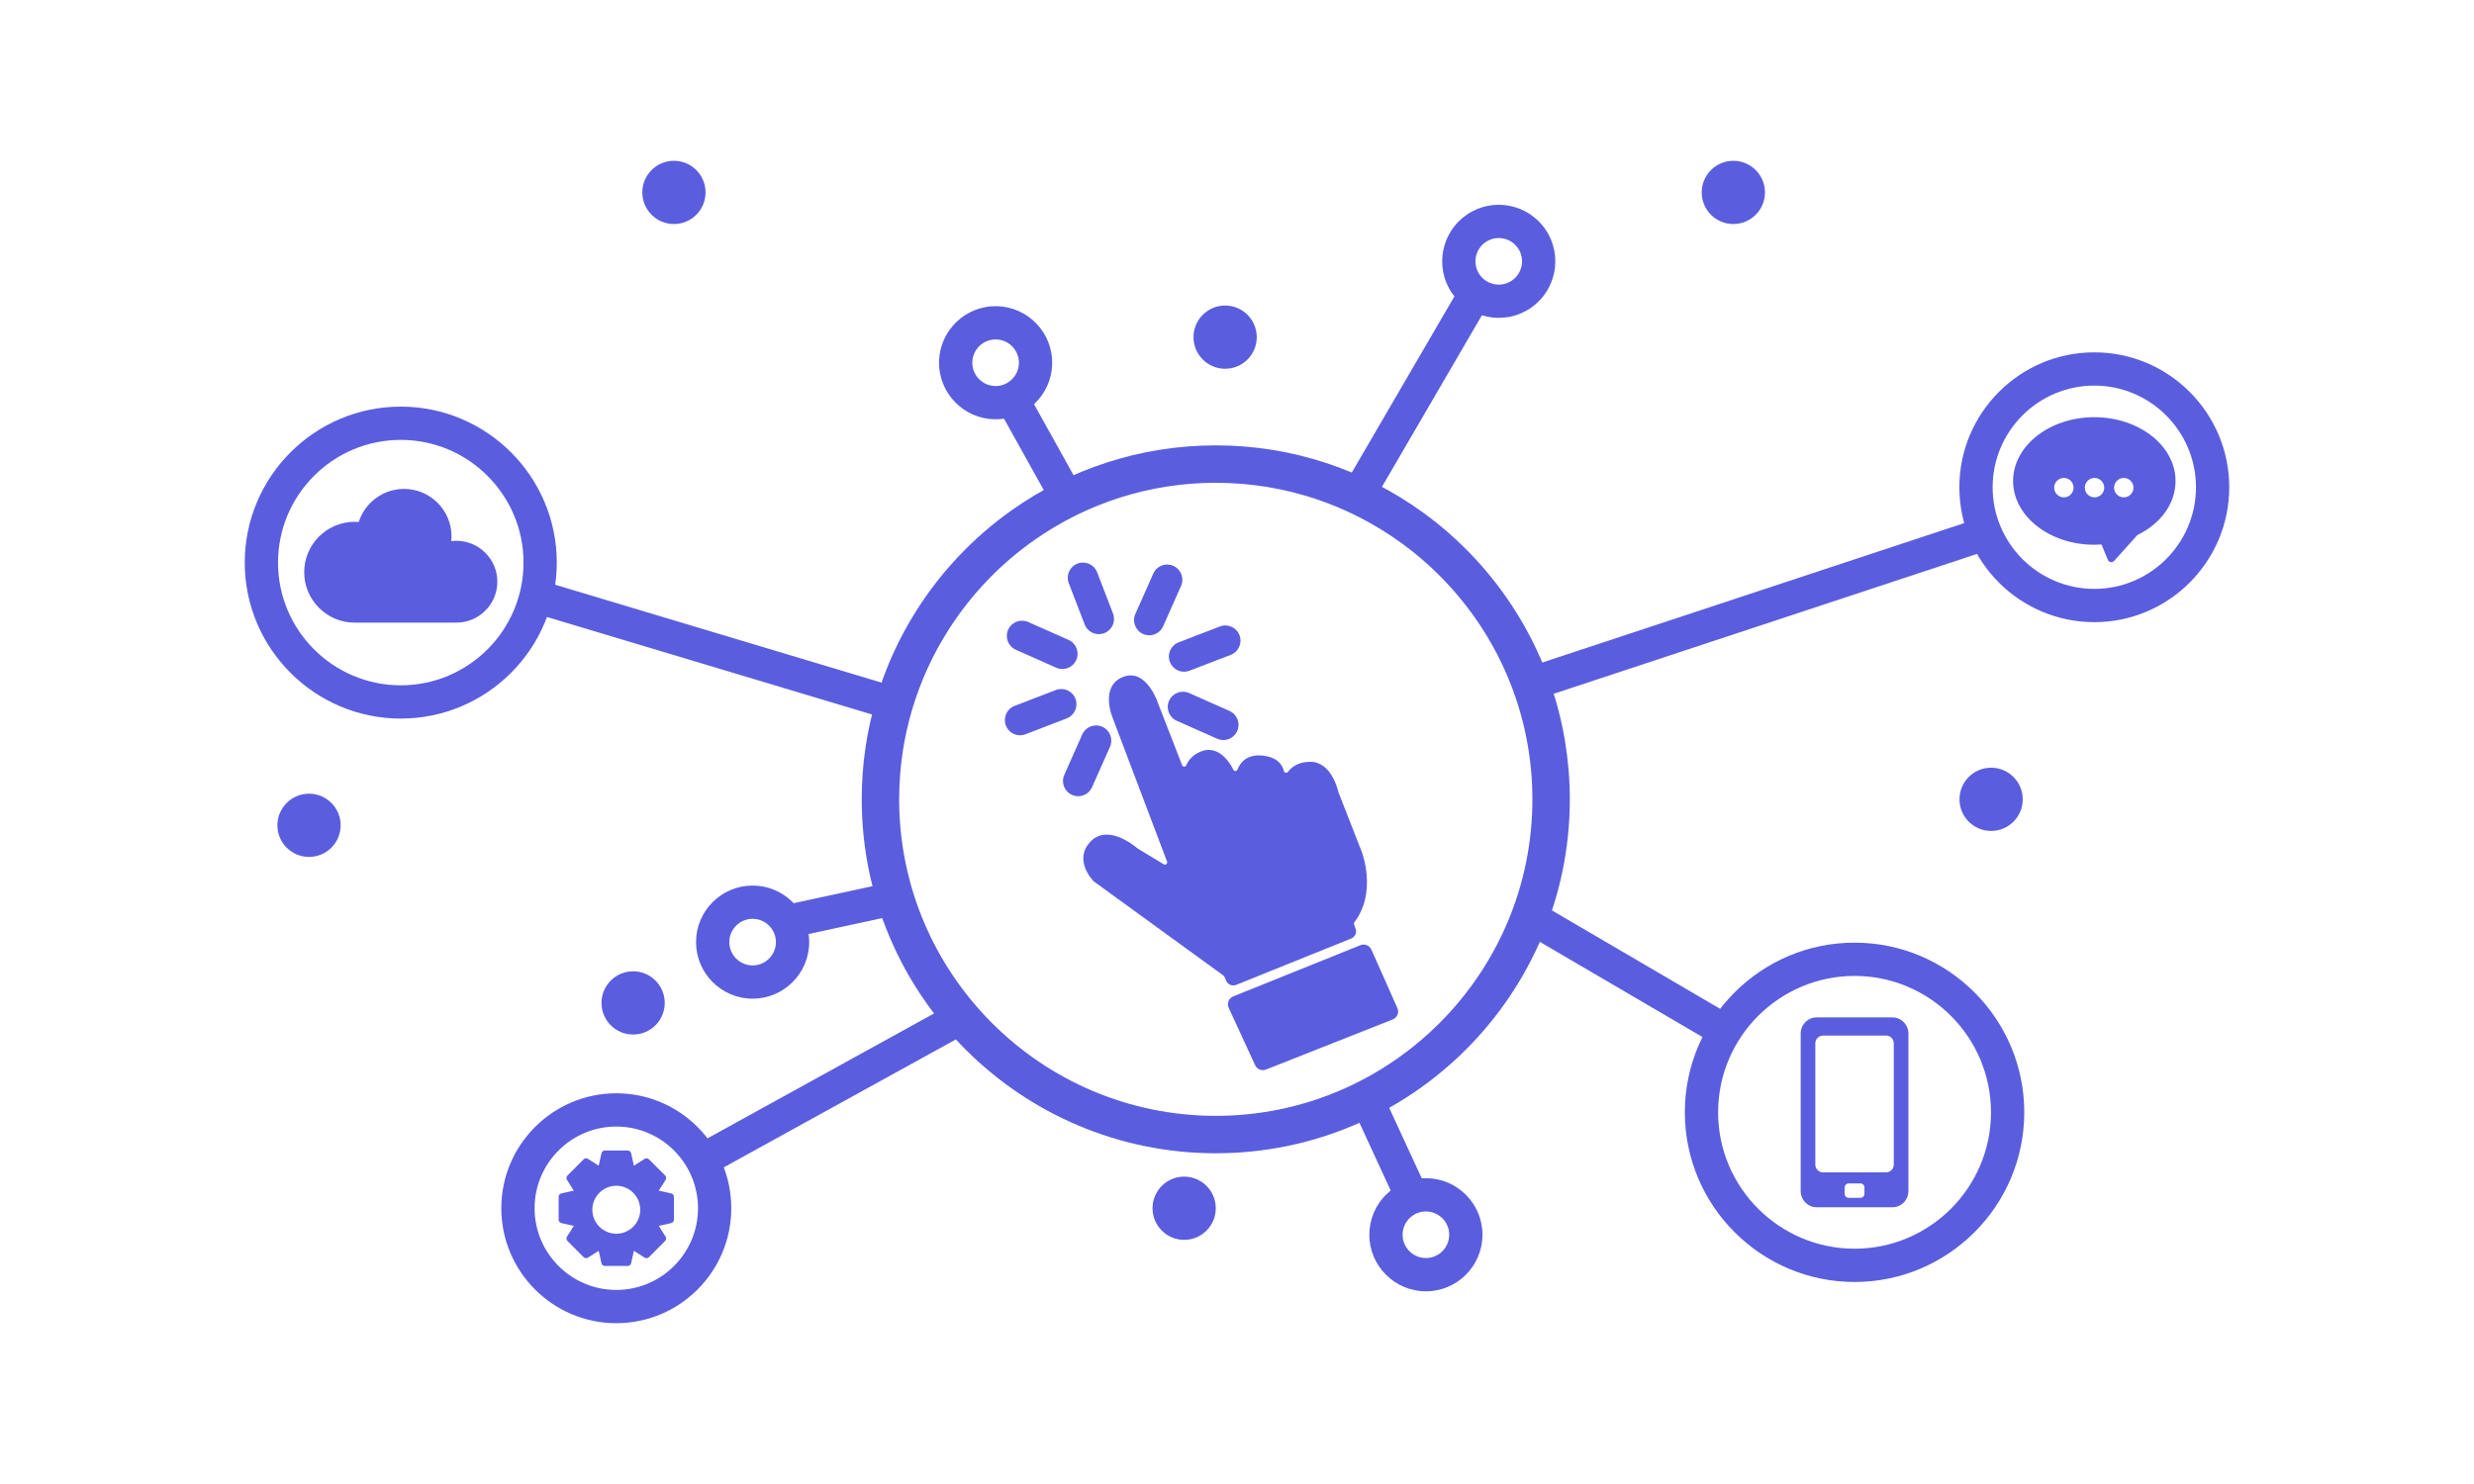 <?xml version="1.0" encoding="UTF-8" standalone="no"?><!DOCTYPE svg PUBLIC "-//W3C//DTD SVG 1.1//EN" "http://www.w3.org/Graphics/SVG/1.1/DTD/svg11.dtd"><svg width="100%" height="100%" viewBox="0 0 1870 1122" version="1.1" xmlns="http://www.w3.org/2000/svg" xmlns:xlink="http://www.w3.org/1999/xlink" xml:space="preserve" xmlns:serif="http://www.serif.com/" style="fill-rule:evenodd;clip-rule:evenodd;stroke-linejoin:round;stroke-miterlimit:2;"><g><path d="M1401.79,737.857c-56.87,0 -103.13,46.261 -103.13,103.123c0,56.863 46.26,103.125 103.13,103.125c56.86,0 103.12,-46.262 103.12,-103.125c0,-56.862 -46.26,-103.123 -103.12,-103.123Zm0,231.397c-70.73,0 -128.28,-57.543 -128.28,-128.274c0,-70.729 57.55,-128.272 128.28,-128.272c70.73,0 128.27,57.543 128.27,128.272c0,70.731 -57.54,128.274 -128.27,128.274Z" style="fill:#5b5ddf;fill-rule:nonzero;"/><path d="M1583,291.545c-42.37,0 -76.84,34.473 -76.84,76.846c0,42.374 34.47,76.847 76.84,76.847c42.38,0 76.85,-34.473 76.85,-76.847c0,-42.373 -34.47,-76.846 -76.85,-76.846Zm0,178.842c-56.24,0 -101.99,-45.755 -101.99,-101.996c0,-56.24 45.75,-101.995 101.99,-101.995c56.25,0 102,45.755 102,101.995c0,56.241 -45.75,101.996 -102,101.996Z" style="fill:#5b5ddf;fill-rule:nonzero;"/><path d="M302.929,332.581c-51.158,0 -92.781,41.622 -92.781,92.78c0,51.159 41.623,92.78 92.781,92.78c51.159,0 92.779,-41.621 92.779,-92.78c0,-51.158 -41.62,-92.78 -92.779,-92.78Zm0,210.709c-65.027,0 -117.929,-52.902 -117.929,-117.929c0,-65.026 52.902,-117.929 117.929,-117.929c65.025,0 117.927,52.903 117.927,117.929c0,65.027 -52.902,117.929 -117.927,117.929Z" style="fill:#5b5ddf;fill-rule:nonzero;"/><path d="M465.834,851.748c-34.056,0 -61.762,27.706 -61.762,61.762c0,34.056 27.706,61.762 61.762,61.762c34.057,0 61.763,-27.706 61.763,-61.762c0,-34.056 -27.706,-61.762 -61.763,-61.762Zm0,148.672c-47.923,0 -86.911,-38.987 -86.911,-86.91c0,-47.923 38.988,-86.911 86.911,-86.911c47.923,0 86.911,38.988 86.911,86.911c0,47.923 -38.988,86.91 -86.911,86.91Z" style="fill:#5b5ddf;fill-rule:nonzero;"/><path d="M568.871,694.688c-9.712,0 -17.612,7.9 -17.612,17.612c0,9.712 7.9,17.612 17.612,17.612c9.711,0 17.612,-7.9 17.612,-17.612c0,-9.712 -7.901,-17.612 -17.612,-17.612Zm0,60.373c-23.579,0 -42.762,-19.183 -42.762,-42.761c0,-23.579 19.183,-42.761 42.762,-42.761c23.578,0 42.761,19.182 42.761,42.761c0,23.578 -19.183,42.761 -42.761,42.761Z" style="fill:#5b5ddf;fill-rule:nonzero;"/><path d="M257.48,623.982c0,13.2 -10.7,23.901 -23.9,23.901c-13.2,0 -23.901,-10.701 -23.901,-23.901c0,-13.2 10.701,-23.901 23.901,-23.901c13.2,0 23.9,10.701 23.9,23.901Z" style="fill:#5b5ddf;fill-rule:nonzero;"/><path d="M918.958,913.511c0,13.2 -10.701,23.901 -23.901,23.901c-13.201,0 -23.902,-10.701 -23.902,-23.901c0,-13.2 10.701,-23.902 23.902,-23.902c13.2,0 23.901,10.702 23.901,23.902Z" style="fill:#5b5ddf;fill-rule:nonzero;"/><path d="M1528.9,604.336c0,13.201 -10.7,23.901 -23.9,23.901c-13.2,0 -23.9,-10.7 -23.9,-23.901c0,-13.2 10.7,-23.901 23.9,-23.901c13.2,0 23.9,10.701 23.9,23.901Z" style="fill:#5b5ddf;fill-rule:nonzero;"/><path d="M1334.06,145.479c0,13.201 -10.7,23.902 -23.9,23.902c-13.2,0 -23.9,-10.701 -23.9,-23.902c0,-13.199 10.7,-23.9 23.9,-23.9c13.2,0 23.9,10.701 23.9,23.9Z" style="fill:#5b5ddf;fill-rule:nonzero;"/><path d="M533.301,145.479c0,13.201 -10.702,23.902 -23.902,23.902c-13.2,0 -23.901,-10.701 -23.901,-23.902c0,-13.199 10.701,-23.9 23.901,-23.9c13.2,0 23.902,10.701 23.902,23.9Z" style="fill:#5b5ddf;fill-rule:nonzero;"/><path d="M949.93,254.903c0,13.2 -10.701,23.901 -23.901,23.901c-13.2,0 -23.901,-10.701 -23.901,-23.901c0,-13.2 10.701,-23.901 23.901,-23.901c13.2,0 23.901,10.701 23.901,23.901Z" style="fill:#5b5ddf;fill-rule:nonzero;"/><path d="M502.448,758.272c0,13.2 -10.701,23.901 -23.901,23.901c-13.2,0 -23.901,-10.701 -23.901,-23.901c0,-13.2 10.701,-23.901 23.901,-23.901c13.2,0 23.901,10.701 23.901,23.901Z" style="fill:#5b5ddf;fill-rule:nonzero;"/><path d="M1077.79,915.937c-9.72,0 -17.62,7.9 -17.62,17.612c0,9.712 7.9,17.612 17.62,17.612c9.71,0 17.61,-7.9 17.61,-17.612c0,-9.712 -7.9,-17.612 -17.61,-17.612Zm0,60.373c-23.58,0 -42.76,-19.183 -42.76,-42.761c0,-23.578 19.18,-42.761 42.76,-42.761c23.57,0 42.76,19.183 42.76,42.761c0,23.578 -19.19,42.761 -42.76,42.761Z" style="fill:#5b5ddf;fill-rule:nonzero;"/><path d="M1297.46,790.284l-147.4,-86.275l12.7,-21.704l147.4,86.274l-12.7,21.705Z" style="fill:#5b5ddf;fill-rule:nonzero;"/><path d="M1157.32,530.175l-7.89,-23.878l340.21,-112.434l7.89,23.878l-340.21,112.434Z" style="fill:#5b5ddf;fill-rule:nonzero;"/><path d="M672.331,544.181l-270.783,-81.246l7.226,-24.088l270.785,81.246l-7.228,24.088Z" style="fill:#5b5ddf;fill-rule:nonzero;"/><path d="M597.445,709.118l-5.309,-24.581l81.154,-17.528l5.309,24.581l-81.154,17.528Z" style="fill:#5b5ddf;fill-rule:nonzero;"/><path d="M536.807,888.257l-12.145,-22.024l195.784,-107.961l12.145,22.023l-195.784,107.962Z" style="fill:#5b5ddf;fill-rule:nonzero;"/><path d="M1055.12,908.634l-33.48,-72.53l22.83,-10.542l33.49,72.53l-22.84,10.542Z" style="fill:#5b5ddf;fill-rule:nonzero;"/><path d="M753.871,291.812c9.684,-0.73 16.968,-9.202 16.238,-18.886c-0.73,-9.684 -9.203,-16.968 -18.886,-16.238c-9.685,0.73 -16.969,9.202 -16.239,18.886c0.731,9.685 9.203,16.968 18.887,16.238Zm-4.54,-60.202c23.513,-1.773 44.083,15.913 45.856,39.425c1.772,23.512 -15.914,44.082 -39.425,45.855c-23.512,1.773 -44.082,-15.913 -45.855,-39.425c-1.773,-23.511 15.912,-44.082 39.424,-45.855Z" style="fill:#5b5ddf;fill-rule:nonzero;"/><path d="M777.018,297.392l38.843,69.806l-21.976,12.23l-38.844,-69.808l21.977,-12.228Z" style="fill:#5b5ddf;fill-rule:nonzero;"/><path d="M1118.23,207.402c5.42,8.06 16.38,10.211 24.44,4.794c8.06,-5.416 10.22,-16.38 4.8,-24.441c-5.42,-8.061 -16.38,-10.212 -24.44,-4.795c-8.06,5.417 -10.21,16.381 -4.8,24.442Zm50.11,-33.674c13.15,19.57 7.93,46.191 -11.64,59.342c-19.57,13.151 -46.19,7.929 -59.34,-11.641c-13.15,-19.571 -7.93,-46.191 11.64,-59.343c19.57,-13.15 46.19,-7.928 59.34,11.642Z" style="fill:#5b5ddf;fill-rule:nonzero;"/><path d="M1124.81,230.285l-85.95,147.598l-21.48,-13.072l85.95,-147.599l21.48,13.073Z" style="fill:#5b5ddf;fill-rule:nonzero;"/><g><g><path d="M716.818,476.408c-23.523,37.027 -37.178,80.906 -37.178,127.929c0,131.96 107.357,239.317 239.318,239.317c131.962,0 239.322,-107.357 239.322,-239.317c0,-14.632 -1.33,-28.959 -3.86,-42.873l-0.131,-0.718c-11.259,-60.964 -45.718,-113.898 -93.829,-149.292l-0.465,-0.341c-39.577,-28.971 -88.343,-46.095 -141.037,-46.095c-50.39,0 -97.182,15.668 -135.788,42.368l-0.454,0.315c-25.992,18.064 -48.231,41.155 -65.341,67.834l-0.557,0.873Zm-23.514,-15.745c18.698,-29.263 42.907,-54.679 71.182,-74.736l0.512,-0.362c43.57,-30.754 96.693,-48.839 153.96,-48.839c58.34,0 112.371,18.774 156.382,50.587l0,0c55.78,40.313 95.48,101.569 107.45,172.144l0.115,0.684c2.396,14.381 3.665,29.143 3.665,44.196c0,147.56 -120.05,267.609 -267.612,267.609c-147.562,0 -267.61,-120.049 -267.61,-267.609c0,-52.548 15.246,-101.592 41.515,-142.982l0.441,-0.692Z" style="fill:#5b5ddf;fill-rule:nonzero;"/></g></g><path d="M465.768,932.796l-0.017,0l-0.246,-0.011c-9.809,-0.175 -17.788,-8.31 -17.788,-18.136c0,-9.824 7.975,-17.961 17.779,-18.137c0.109,-0.002 0.219,-0.006 0.321,-0.013l0.063,-0.005c9.969,0.027 18.069,8.16 18.069,18.155c0,10.006 -8.117,18.147 -18.181,18.147Zm43.628,-27.936c0,-1.248 -0.85,-2.309 -2.063,-2.577l-9.387,-2.102l5.158,-8.139c0.667,-1.053 0.517,-2.404 -0.363,-3.282l-12.206,-12.228c-0.859,-0.859 -2.282,-1.008 -3.283,-0.363l-8.116,5.162l-2.098,-9.402c-0.27,-1.217 -1.329,-2.067 -2.576,-2.067l-17.258,0c-1.248,0 -2.308,0.85 -2.576,2.065l-2.098,9.405l-8.11,-5.159c-1.019,-0.656 -2.433,-0.5 -3.291,0.359l-12.204,12.231c-0.875,0.88 -1.025,2.226 -0.361,3.28l5.158,8.138l-9.387,2.102c-1.217,0.271 -2.065,1.331 -2.065,2.58l0.002,17.293c0,1.247 0.85,2.308 2.064,2.577l9.387,2.102l-5.158,8.141c-0.667,1.05 -0.518,2.398 0.361,3.28l12.204,12.225c0.852,0.862 2.267,1.015 3.285,0.367l8.117,-5.163l2.098,9.403c0.267,1.201 1.35,2.071 2.576,2.071l0.001,0l17.258,-0.004c1.249,0 2.309,-0.852 2.575,-2.066l2.098,-9.404l8.118,5.164c1.022,0.649 2.437,0.488 3.283,-0.365l12.198,-12.226c0.868,-0.863 1.024,-2.245 0.367,-3.284l-5.157,-8.139l9.385,-2.105c1.217,-0.27 2.067,-1.33 2.067,-2.577l-0.003,-17.293Z" style="fill:#5b5ddf;fill-rule:nonzero;"/><path d="M1605.28,376.038c-4.05,0 -7.34,-3.292 -7.34,-7.34c0,-4.047 3.29,-7.339 7.34,-7.339c4.04,0 7.33,3.292 7.33,7.339c0,4.048 -3.29,7.34 -7.33,7.34Zm-22.11,0c-4.05,0 -7.34,-3.292 -7.34,-7.34c0,-4.047 3.29,-7.339 7.34,-7.339c4.05,0 7.34,3.292 7.34,7.339c0,4.048 -3.29,7.34 -7.34,7.34Zm-23.17,0c-4.05,0 -7.34,-3.292 -7.34,-7.34c0,-4.047 3.29,-7.339 7.34,-7.339c4.04,0 7.33,3.292 7.33,7.339c0,4.048 -3.29,7.34 -7.33,7.34Zm23,-60.611c-33.85,0 -61.39,21.634 -61.39,48.223c0,26.589 27.54,48.221 61.39,48.221c1.78,0 3.6,-0.066 5.45,-0.197l4.82,11.659c0.37,0.9 1.16,1.531 2.09,1.681c0.16,0.032 0.33,0.046 0.49,0.046c0.8,0 1.56,-0.339 2.08,-0.927l17.58,-19.56c18.1,-8.866 28.89,-24.149 28.89,-40.923c0,-26.589 -27.54,-48.223 -61.4,-48.223Z" style="fill:#5b5ddf;fill-rule:nonzero;"/><path d="M934.337,744.643l87.073,-35.114c2.87,-1.154 4.299,-4.366 3.26,-7.272l-1.22,-3.394c-0.19,-0.531 -0.08,-1.121 0.26,-1.57c17.489,-22.896 5.54,-53.385 5.54,-53.385l-17.54,-44.833c-0.03,-0.087 -0.04,-0.127 -0.07,-0.214c-0.33,-1.539 -5.24,-22.883 -21.157,-22.883c-9.201,0 -14.278,4.013 -16.969,7.565c-0.891,1.177 -2.712,0.884 -3.054,-0.552c-1.098,-4.603 -4.73,-10.419 -15.87,-11.679c-12.367,-1.401 -17.301,5.543 -19.239,10.573c-0.52,1.347 -2.433,1.454 -3.06,0.154c-3.997,-8.291 -12.52,-17.905 -23.285,-14.317c-7.392,2.464 -10.783,7.217 -12.332,10.835c-0.607,1.417 -2.588,1.429 -3.148,-0.007l-17.901,-46.003c0,0 -8.614,-27.638 -26.562,-20.818c-17.946,6.819 -8.254,30.509 -8.254,30.509l41.333,109.187c0.57,1.508 -1.085,2.887 -2.465,2.053l-19.718,-11.922c-0.08,-0.056 -0.124,-0.088 -0.204,-0.144c-1.429,-1.246 -22.29,-18.994 -35.457,-5.134c-13.118,13.809 1.322,28.947 2.445,30.082c0.07,0.059 0.11,0.091 0.179,0.15l97.882,71.089c0.183,0.222 0.357,0.433 0.541,0.654l1.639,3.499c1.295,2.763 4.523,4.032 7.353,2.891Z" style="fill:#5b5ddf;fill-rule:nonzero;"/><path d="M1056.21,762.147l-19.621,-44.155c-1.409,-3.175 -5.089,-4.663 -8.309,-3.365l-96.093,38.693c-3.422,1.377 -4.995,5.337 -3.451,8.687l19.972,43.328c1.434,3.11 5.048,4.559 8.233,3.299l95.749,-37.865c3.41,-1.35 5.01,-5.269 3.52,-8.622Z" style="fill:#5b5ddf;fill-rule:nonzero;"/><path d="M819.853,472.104c1.755,4.565 6.107,7.364 10.72,7.364c1.371,0 2.768,-0.253 4.125,-0.774c5.919,-2.277 8.869,-8.929 6.59,-14.845l-11.999,-31.155c-2.277,-5.922 -8.926,-8.872 -14.846,-6.59c-5.919,2.277 -8.869,8.929 -6.589,14.846l11.999,31.154Z" style="fill:#5b5ddf;fill-rule:nonzero;"/><path d="M767.85,491.268l30.514,13.549c1.515,0.673 3.097,0.993 4.656,0.993c4.399,0 8.6,-2.546 10.503,-6.831c2.576,-5.799 -0.039,-12.585 -5.837,-15.159l-30.515,-13.55c-5.788,-2.58 -12.579,0.034 -15.159,5.838c-2.574,5.799 0.039,12.585 5.838,15.16Z" style="fill:#5b5ddf;fill-rule:nonzero;"/><path d="M929.336,537.531l-30.518,-13.55c-5.794,-2.58 -12.586,0.034 -15.16,5.838c-2.574,5.799 0.04,12.585 5.839,15.16l30.518,13.549c1.514,0.673 3.095,0.993 4.655,0.993c4.399,0 8.602,-2.546 10.504,-6.831c2.574,-5.799 -0.039,-12.585 -5.838,-15.159Z" style="fill:#5b5ddf;fill-rule:nonzero;"/><path d="M812.894,528.294c-2.281,-5.917 -8.929,-8.873 -14.849,-6.59l-31.16,11.996c-5.919,2.277 -8.869,8.923 -6.592,14.845c1.758,4.56 6.11,7.364 10.723,7.364c1.371,0 2.767,-0.252 4.125,-0.774l31.16,-11.996c5.919,-2.277 8.869,-8.923 6.593,-14.845Z" style="fill:#5b5ddf;fill-rule:nonzero;"/><path d="M884.289,500.504c1.759,4.56 6.11,7.364 10.724,7.364c1.371,0 2.767,-0.252 4.125,-0.774l31.16,-11.996c5.919,-2.277 8.869,-8.923 6.592,-14.845c-2.28,-5.917 -8.923,-8.861 -14.848,-6.59l-31.16,11.996c-5.919,2.277 -8.869,8.923 -6.593,14.845Z" style="fill:#5b5ddf;fill-rule:nonzero;"/><path d="M825.461,595.139l13.55,-30.514c2.574,-5.799 -0.039,-12.585 -5.838,-15.16c-5.794,-2.574 -12.582,0.034 -15.159,5.838l-13.55,30.515c-2.574,5.799 0.039,12.585 5.838,15.16c1.514,0.672 3.095,0.992 4.655,0.992c4.399,0 8.601,-2.546 10.504,-6.831Z" style="fill:#5b5ddf;fill-rule:nonzero;"/><path d="M864.013,479.333c1.514,0.673 3.098,0.993 4.655,0.993c4.402,0 8.603,-2.547 10.504,-6.831l13.547,-30.52c2.574,-5.8 -0.042,-12.586 -5.838,-15.16c-5.799,-2.58 -12.588,0.039 -15.159,5.838l-13.547,30.521c-2.574,5.799 0.042,12.585 5.838,15.159Z" style="fill:#5b5ddf;fill-rule:nonzero;"/><path d="M1425.58,886.399l-47.58,0c-3.24,0 -5.86,-2.621 -5.86,-5.855l0,-91.744c0,-3.233 2.62,-5.854 5.86,-5.854l47.58,0c3.23,0 5.85,2.621 5.85,5.854l0,91.744c0,3.234 -2.62,5.855 -5.85,5.855Zm-16.33,16.295c0,1.618 -1.3,2.927 -2.92,2.927l-9.08,0c-1.62,0 -2.93,-1.309 -2.93,-2.927l0,-5.009c0,-1.617 1.31,-2.924 2.93,-2.924l9.08,0c1.62,0 2.92,1.307 2.92,2.924l0,5.009Zm21.24,-133.481l-57.4,0c-6.64,0 -12.02,5.495 -12.02,12.27l0,118.993c0,6.776 5.38,12.273 12.02,12.273l57.4,0c6.64,0 12.01,-5.497 12.01,-12.273l0,-118.993c0,-6.775 -5.37,-12.27 -12.01,-12.27Z" style="fill:#5b5ddf;fill-rule:nonzero;"/><path d="M344.994,408.891c-1.292,0 -2.599,0.083 -3.903,0.25c0.136,-1.248 0.203,-2.426 0.203,-3.565c0,-19.811 -16.117,-35.93 -35.93,-35.93c-15.612,0 -29.492,10.223 -34.204,25.024c-1.094,-0.095 -2.121,-0.144 -3.116,-0.144c-21.014,0 -38.109,17.096 -38.109,38.11c0,21.013 17.095,38.111 38.109,38.111l76.95,0c17.055,0 30.929,-13.875 30.929,-30.929c0,-17.053 -13.874,-30.927 -30.929,-30.927Z" style="fill:#5b5ddf;fill-rule:nonzero;"/></g></svg>
